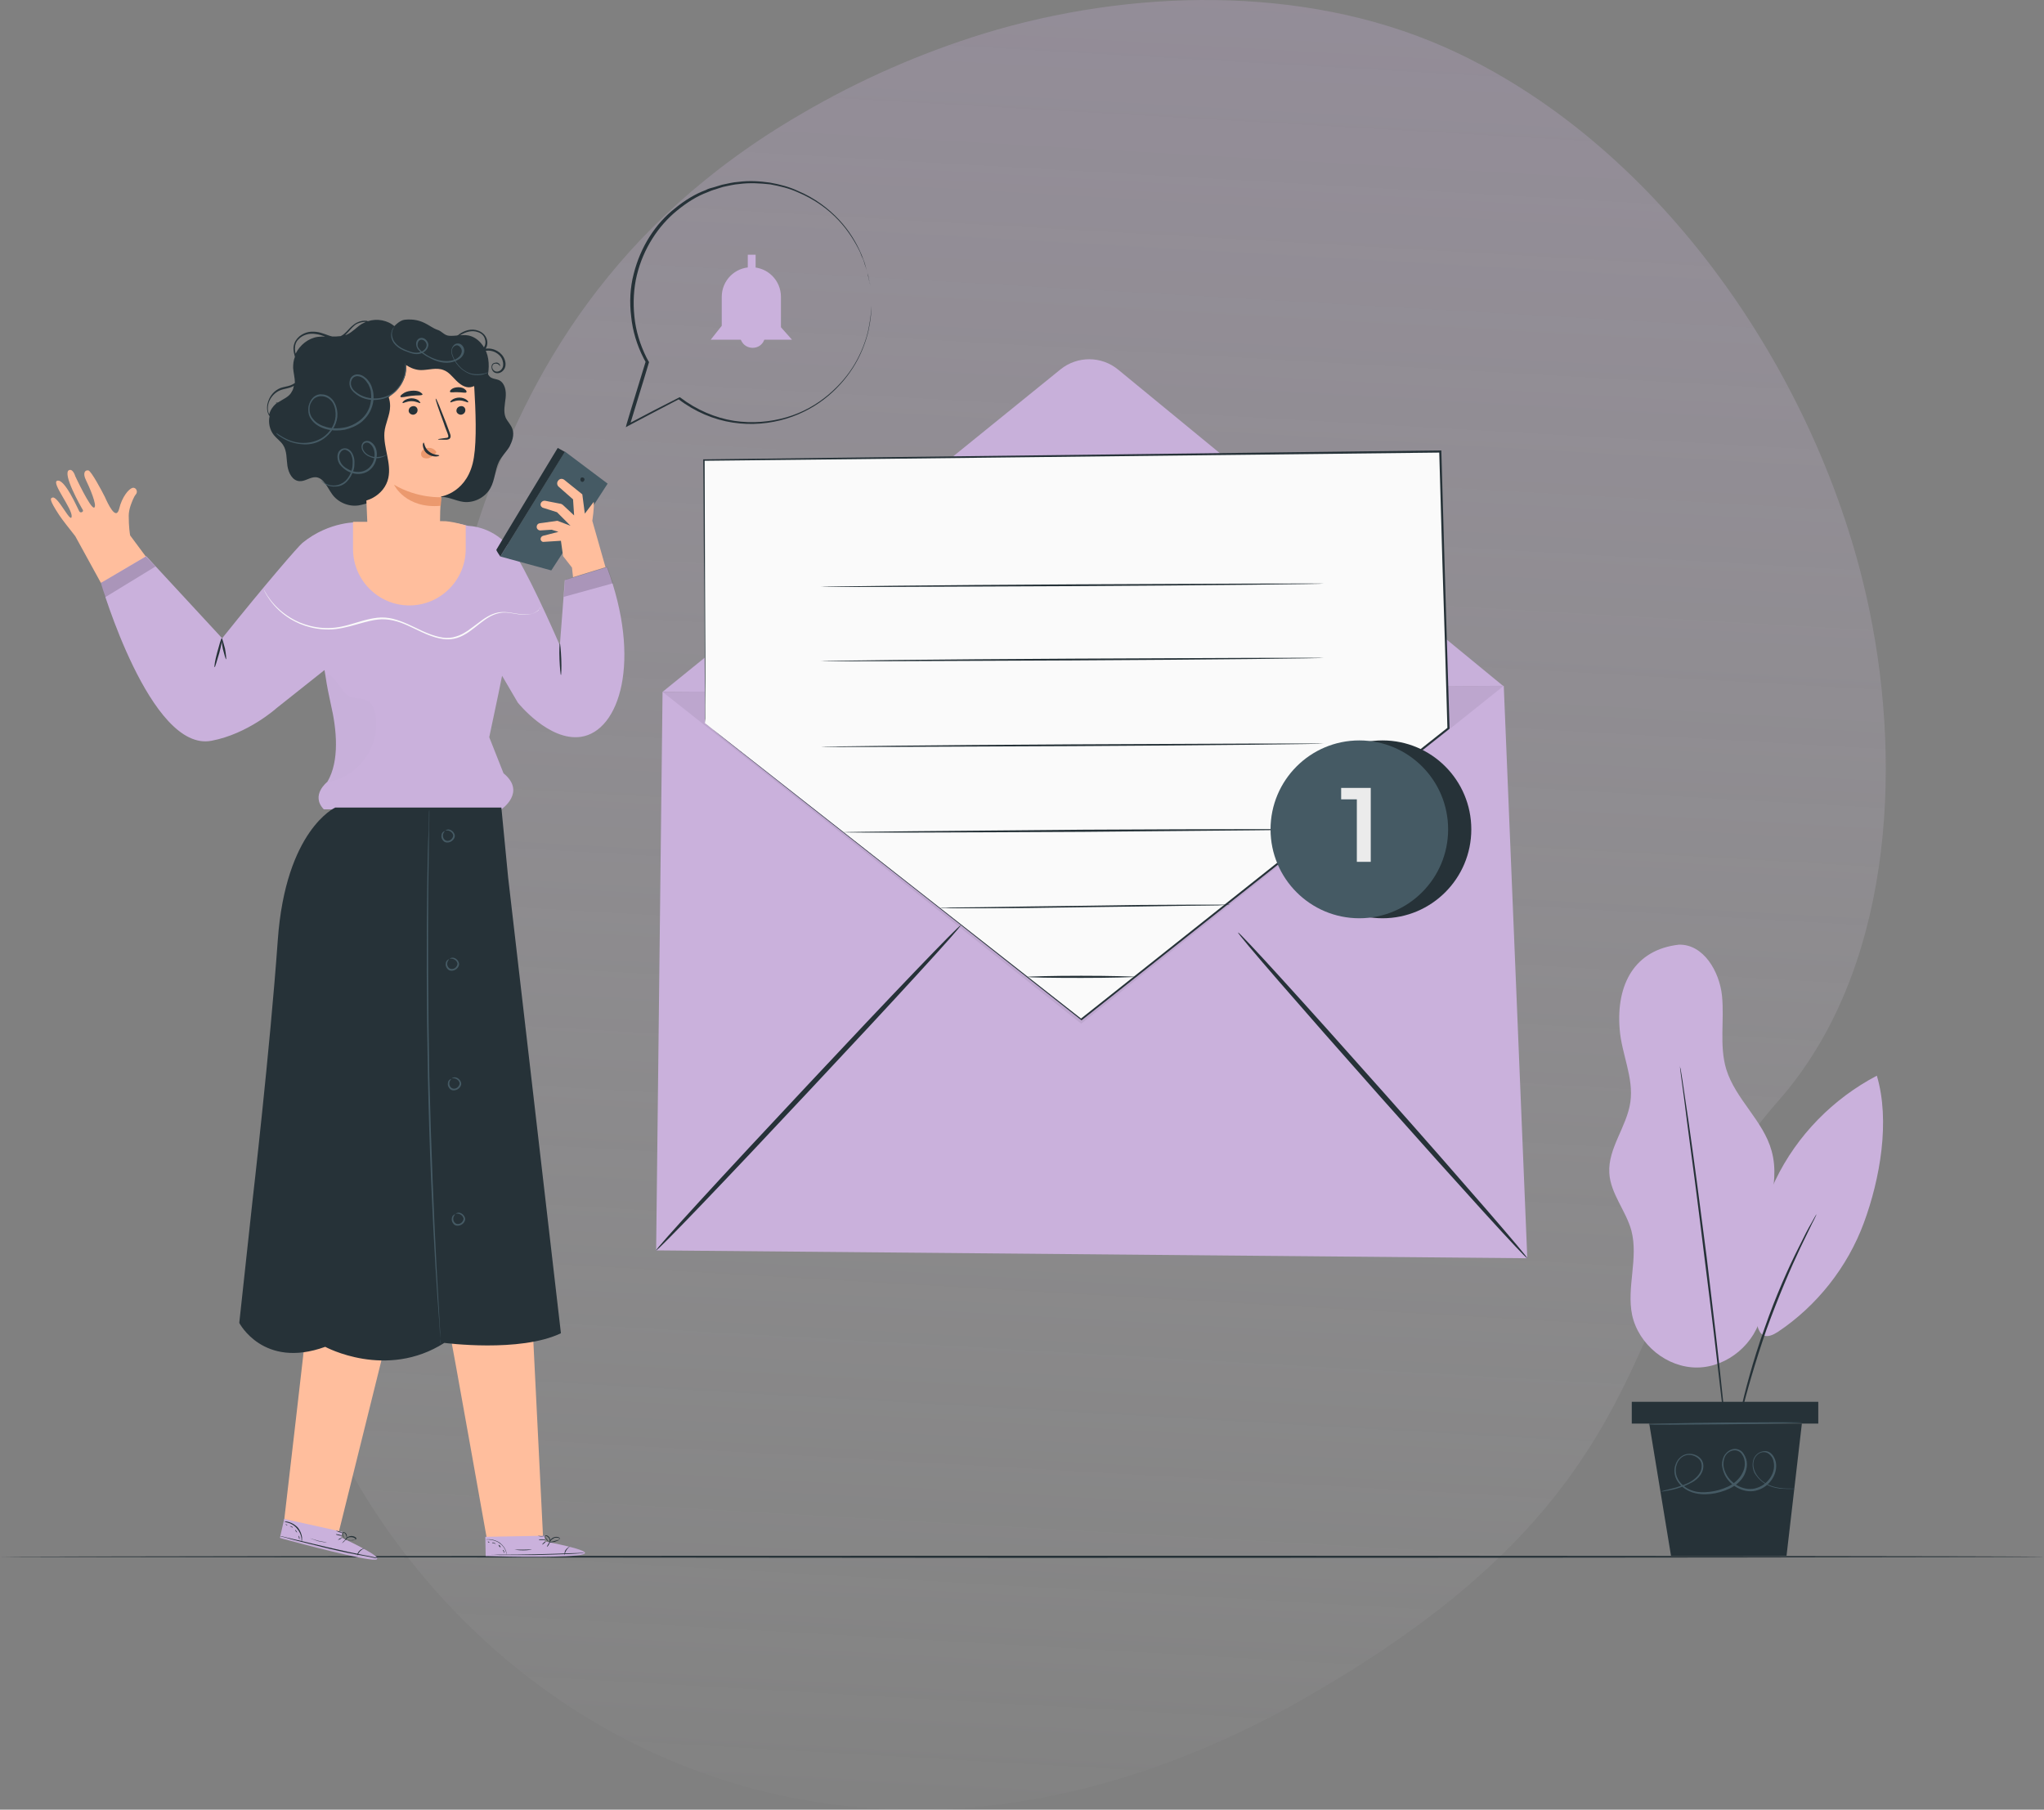 <svg width="323" height="286" viewBox="0 0 323 286" fill="none" xmlns="http://www.w3.org/2000/svg">
<rect x="0" y="0" width="323" height="286" fill="#808080" stroke="none"/>
<path d="M295.439 96.563C300.628 121.753 298.911 153.609 281.09 173.893C254.171 204.553 266.962 233.718 206.073 268.443C197.205 273.551 187.81 277.684 178.051 280.768C173.275 282.261 168.408 283.447 163.48 284.32C120.006 292.025 82.532 272.475 60.745 241.106C32.084 199.855 49.044 160.997 60.885 137.048C72.725 113.099 67.1 52.57 126.69 17.96C135.769 12.648 145.431 8.399 155.484 5.299C178.457 -1.722 205.787 -2.488 228.202 7.413C229.891 8.152 231.551 8.947 233.182 9.8C265.188 26.386 288.388 62.218 295.439 96.563Z" fill="url(#paint0_linear_24_9080)"/>
<path d="M296.586 170C298.711 177.157 297.101 186.313 294.526 193.276C291.951 200.24 287.123 206.365 280.943 210.491C280.235 210.943 279.334 211.394 278.626 211.007C278.046 210.685 277.789 209.911 277.66 209.266C276.179 201.658 277.209 193.534 280.557 186.506C283.969 179.414 289.698 173.611 296.586 170Z" fill="#CAB1DC"/>
<path d="M323 246.034C323 246.09 250.703 246.203 161.5 246.203C72.297 246.146 0 246.09 0 246.034C0 245.977 72.297 245.864 161.5 245.864C250.646 245.864 323 245.921 323 246.034Z" fill="#263238"/>
<path d="M15.947 92.125L24.005 89.246L20.568 84.618C20.512 84.336 20.342 83.264 20.342 81.514C20.342 81.006 20.455 80.442 20.624 79.934C20.85 79.313 21.131 78.523 21.47 78.128C21.864 77.676 21.47 76.942 20.906 77.112C20.342 77.281 19.272 78.523 18.821 80.442C18.314 82.361 17.018 79.539 16.567 78.523C16.06 77.507 14.426 74.459 13.975 74.346C13.355 74.233 13.073 74.854 13.58 75.87C14.088 76.886 15.44 79.99 14.877 80.216C14.313 80.442 11.89 75.249 11.89 75.249C11.89 75.249 11.552 74.064 10.932 74.29C9.749 74.741 12.791 80.103 13.073 80.555C13.299 80.893 12.679 81.175 12.51 80.78C12.284 80.385 10.199 75.531 9.016 75.983C8.114 76.322 11.439 80.385 11.326 81.627C11.214 82.869 9.129 78.297 8.283 78.636C7.945 78.749 7.72 78.918 9.354 81.401C9.918 82.248 10.876 83.433 11.89 84.731L15.947 92.125Z" fill="#FFBE9D"/>
<path d="M88.47 102.001C88.47 102.001 84.469 92.688 81.764 88.173C79.172 83.94 75.735 83.207 73.932 83.094C72.579 82.699 71.621 82.642 71.621 82.642L56.688 82.529C56.688 82.529 52.068 82.304 47.785 85.803C47.109 86.367 41.925 92.35 35.106 100.872L23.104 87.891L15.947 92.124C15.947 92.124 23.724 118.933 33.416 117.07C39.163 115.998 43.672 111.934 43.672 111.934L51.279 105.895L51.448 106.911C51.617 108.153 52.011 110.128 52.293 111.37C53.195 115.208 53.702 120.231 51.73 123.561C51.73 123.561 49.025 125.649 51.166 127.906H79.228C79.228 127.906 83.229 125.197 79.567 122.206L77.313 116.506L78.778 109.564L79.341 106.798L81.821 111.031C81.821 111.031 86.723 117.183 91.795 116.449C97.937 115.546 101.431 104.371 95.908 89.641L89.259 91.672L88.47 102.001Z" fill="#CAB1DC"/>
<g opacity="0.4">
<path opacity="0.4" d="M15.947 92.125L16.623 94.382L24.569 89.528L23.047 87.948L15.947 92.125Z" fill="black"/>
</g>
<g opacity="0.2">
<g opacity="0.2">
<path opacity="0.2" d="M51.73 123.561C54.153 123.222 56.181 121.868 57.646 119.892C59.111 117.917 59.731 115.377 59.337 113.007C59.224 112.16 58.886 111.257 58.154 110.806C57.252 110.241 56.069 110.523 55.111 110.016C54.378 109.62 53.984 108.774 53.42 108.097C52.913 107.419 52.18 106.347 51.392 106.686C51.392 106.686 52.349 111.652 52.744 113.853C53.138 116.054 53.307 119.215 52.519 121.586C52.349 122.319 52.068 122.997 51.73 123.561Z" fill="black"/>
</g>
</g>
<path d="M33.923 105.444C33.81 105.444 33.979 104.372 34.317 103.13C34.655 101.888 34.937 100.873 35.05 100.873C35.163 100.873 34.993 101.945 34.655 103.187C34.261 104.485 33.979 105.501 33.923 105.444Z" fill="#263238"/>
<path d="M35.726 104.202C35.67 104.202 35.444 103.469 35.219 102.566C35.05 101.663 34.937 100.873 35.05 100.873C35.106 100.873 35.332 101.606 35.557 102.509C35.726 103.469 35.782 104.202 35.726 104.202Z" fill="#263238"/>
<path d="M89.259 71.355L79.059 87.948L87.118 90.149L96.021 76.434L89.259 71.355Z" fill="#455A64"/>
<path d="M88.639 85.464L88.977 87.891L90.386 89.697L90.555 91.221L95.683 89.641L93.598 82.304C93.598 82.304 93.936 80.159 93.823 79.312L92.415 81.175L92.02 78.127L89.146 75.813C88.808 75.587 88.414 75.644 88.188 75.983C87.963 76.265 88.019 76.66 88.245 76.885L90.555 78.917L90.724 81.457L89.034 79.877C88.865 79.707 88.639 79.595 88.47 79.595L86.16 79.143C85.822 79.087 85.484 79.312 85.427 79.651C85.371 79.933 85.596 80.215 85.878 80.272L88.019 80.949L90.16 83.094L88.076 82.304L85.258 82.699C84.976 82.755 84.807 82.981 84.807 83.263C84.807 83.602 85.089 83.828 85.371 83.828L87.174 83.715L88.245 84.053L85.822 84.674C85.596 84.731 85.427 84.956 85.427 85.182C85.427 85.464 85.709 85.69 85.934 85.634L88.639 85.464Z" fill="#FFBE9D"/>
<g opacity="0.4">
<path opacity="0.4" d="M89.315 91.616L89.09 94.325L96.866 92.181L95.965 89.585L89.315 91.616Z" fill="black"/>
</g>
<path d="M79.059 87.948C79.059 87.948 78.383 86.988 78.44 86.875C78.496 86.706 88.132 70.79 88.132 70.79L89.259 71.411L79.059 87.948Z" fill="#263238"/>
<path d="M91.795 75.531C91.964 75.362 92.302 75.475 92.358 75.701C92.415 75.926 92.189 76.209 91.964 76.152C91.738 76.096 91.626 75.757 91.795 75.531Z" fill="#263238"/>
<path d="M85.427 95.962C85.427 95.962 85.371 96.131 85.145 96.357C84.92 96.583 84.525 96.865 83.906 97.034C83.286 97.204 82.497 97.204 81.652 97.034C80.806 96.921 79.792 96.639 78.778 96.921C77.707 97.147 76.749 97.824 75.735 98.614C74.721 99.405 73.65 100.364 72.241 100.816C71.508 101.041 70.776 101.098 69.987 100.985C69.198 100.872 68.466 100.646 67.733 100.364C66.268 99.8 64.859 98.953 63.281 98.389C62.492 98.106 61.704 97.937 60.915 97.881C60.126 97.824 59.337 97.937 58.548 98.106C57.026 98.445 55.618 98.953 54.153 99.235C51.279 99.856 48.574 99.235 46.602 98.219C44.629 97.204 43.39 95.849 42.657 94.833C41.925 93.817 41.699 93.196 41.699 93.196C41.756 93.196 41.981 93.817 42.714 94.777C43.446 95.736 44.686 97.034 46.658 98.05C48.574 99.01 51.222 99.63 54.04 99.01C55.449 98.727 56.858 98.163 58.435 97.824C59.224 97.655 60.013 97.542 60.858 97.599C61.704 97.655 62.492 97.881 63.281 98.163C64.859 98.727 66.268 99.574 67.733 100.138C68.466 100.42 69.198 100.646 69.931 100.759C70.663 100.872 71.396 100.816 72.072 100.59C73.424 100.195 74.495 99.235 75.509 98.502C76.524 97.711 77.538 97.034 78.665 96.808C79.792 96.583 80.806 96.865 81.652 96.978C82.497 97.147 83.229 97.147 83.849 97.034C84.469 96.921 84.864 96.639 85.089 96.47C85.314 96.075 85.427 95.962 85.427 95.962Z" fill="#FAFAFA"/>
<path d="M88.639 106.686C88.583 106.686 88.47 105.557 88.414 104.203C88.357 102.792 88.414 101.72 88.47 101.663C88.526 101.663 88.639 102.792 88.695 104.146C88.752 105.557 88.695 106.686 88.639 106.686Z" fill="#263238"/>
<path d="M71.058 210.478C71.283 211.437 77.031 243.72 77.031 243.72L85.822 243.043L84.187 210.083L71.058 210.478Z" fill="#FFBE9D"/>
<path d="M86.103 243.609V242.706L76.693 242.875L76.749 245.923H77.313C79.905 246.035 90.442 246.205 92.133 245.64C94.105 245.076 86.103 243.609 86.103 243.609Z" fill="#CAB1DC"/>
<g opacity="0.3">
<g opacity="0.3">
<g opacity="0.3">
<g opacity="0.3">
<path opacity="0.3" d="M80.13 245.808C79.961 245.075 79.51 244.397 78.891 244.002C78.271 243.551 77.482 243.325 76.693 243.438L76.749 245.865L80.13 245.808Z" fill="black"/>
</g>
</g>
</g>
</g>
<g opacity="0.3">
<g opacity="0.3">
<path opacity="0.3" d="M89.992 244.454C89.992 244.454 92.809 245.131 92.471 245.583C92.133 246.034 81.483 246.204 76.749 245.922V245.752L89.203 245.639C89.203 245.583 89.484 244.511 89.992 244.454Z" fill="black"/>
</g>
</g>
<path d="M76.636 245.696C76.636 245.696 76.693 245.696 76.805 245.696C76.918 245.696 77.087 245.696 77.256 245.696C77.707 245.696 78.271 245.696 78.947 245.753C80.356 245.753 82.384 245.753 84.582 245.753C86.779 245.696 88.752 245.64 90.161 245.583C90.837 245.527 91.4 245.527 91.851 245.471C92.02 245.471 92.189 245.471 92.302 245.414C92.415 245.414 92.471 245.414 92.471 245.414C92.471 245.414 92.415 245.414 92.302 245.414C92.189 245.414 92.02 245.414 91.851 245.414C91.4 245.414 90.837 245.471 90.161 245.471C88.752 245.527 86.723 245.583 84.582 245.64C82.384 245.696 80.412 245.696 79.003 245.696C78.327 245.696 77.763 245.696 77.313 245.696C77.144 245.696 76.975 245.696 76.862 245.696C76.693 245.696 76.636 245.696 76.636 245.696Z" fill="#263238"/>
<path d="M89.203 245.751C89.259 245.751 89.259 245.356 89.484 245.017C89.71 244.622 90.048 244.453 90.048 244.396C90.048 244.396 89.653 244.566 89.372 244.961C89.146 245.3 89.203 245.751 89.203 245.751Z" fill="#263238"/>
<path d="M86.441 244.454C86.441 244.454 86.61 244.341 86.723 244.115C86.836 243.89 86.948 243.72 86.892 243.72C86.892 243.72 86.723 243.833 86.61 244.059C86.498 244.285 86.385 244.454 86.441 244.454Z" fill="#263238"/>
<path d="M85.653 244.115C85.653 244.115 85.822 244.059 85.991 243.89C86.16 243.777 86.272 243.607 86.216 243.607C86.216 243.607 86.047 243.664 85.878 243.833C85.765 243.946 85.653 244.115 85.653 244.115Z" fill="#263238"/>
<path d="M85.145 243.325C85.145 243.381 85.371 243.381 85.653 243.381C85.934 243.381 86.16 243.381 86.16 243.325C86.16 243.269 85.934 243.269 85.653 243.269C85.371 243.269 85.145 243.269 85.145 243.325Z" fill="#263238"/>
<path d="M84.976 242.706C84.976 242.706 85.202 242.818 85.54 242.818C85.878 242.818 86.103 242.762 86.103 242.762C86.103 242.706 85.878 242.762 85.54 242.762C85.258 242.762 84.976 242.706 84.976 242.706Z" fill="#263238"/>
<path d="M86.723 243.72C86.723 243.72 86.948 243.777 87.343 243.72C87.512 243.72 87.737 243.664 87.963 243.551C88.076 243.494 88.188 243.494 88.301 243.382C88.357 243.325 88.414 243.269 88.47 243.212C88.47 243.156 88.47 243.043 88.357 242.987C87.794 242.704 87.23 243.043 87.005 243.325C86.892 243.494 86.836 243.607 86.836 243.72C86.836 243.833 86.836 243.89 86.836 243.89C86.836 243.89 86.892 243.664 87.118 243.382C87.23 243.269 87.399 243.156 87.625 243.043C87.85 242.987 88.132 242.987 88.357 243.099C88.47 243.156 88.414 243.269 88.301 243.325C88.188 243.382 88.076 243.438 87.963 243.438C87.737 243.494 87.512 243.551 87.343 243.607C86.948 243.664 86.723 243.72 86.723 243.72Z" fill="#263238"/>
<path d="M86.892 243.72C86.892 243.72 87.005 243.607 86.948 243.325C86.948 243.212 86.892 243.043 86.779 242.93C86.667 242.817 86.554 242.648 86.272 242.648C86.16 242.648 86.047 242.817 86.103 242.93C86.103 243.043 86.16 243.099 86.216 243.156C86.329 243.269 86.385 243.382 86.498 243.495C86.667 243.664 86.836 243.72 86.892 243.72C86.836 243.72 86.723 243.607 86.554 243.438C86.498 243.325 86.385 243.212 86.272 243.099C86.16 242.987 86.103 242.761 86.272 242.761C86.441 242.761 86.554 242.874 86.667 242.987C86.779 243.099 86.836 243.212 86.836 243.325C86.892 243.607 86.836 243.72 86.892 243.72Z" fill="#263238"/>
<path d="M76.749 243.325C76.749 243.325 77.031 243.269 77.425 243.325C77.82 243.381 78.44 243.494 78.947 243.889C79.454 244.228 79.792 244.736 79.905 245.131C80.074 245.526 80.074 245.752 80.074 245.752C80.074 245.752 80.074 245.695 80.074 245.583C80.074 245.47 80.017 245.3 79.961 245.131C79.848 244.736 79.51 244.228 79.003 243.833C78.44 243.438 77.876 243.325 77.425 243.269C77.2 243.269 77.031 243.269 76.918 243.269C76.805 243.325 76.749 243.325 76.749 243.325Z" fill="#263238"/>
<path d="M81.314 244.905C81.314 244.905 81.933 245.018 82.666 245.018C83.398 245.018 84.018 244.905 84.018 244.905C84.018 244.849 83.398 244.905 82.666 244.905C81.933 244.905 81.314 244.905 81.314 244.905Z" fill="#263238"/>
<path d="M79.454 244.963C79.454 244.963 79.51 245.076 79.567 245.189C79.623 245.301 79.679 245.414 79.679 245.414C79.736 245.414 79.736 245.301 79.623 245.132C79.623 245.019 79.51 244.906 79.454 244.963Z" fill="#263238"/>
<path d="M78.778 244.172C78.778 244.172 78.834 244.284 78.891 244.397C79.003 244.51 79.059 244.567 79.116 244.51C79.116 244.51 79.059 244.397 79.003 244.284C78.891 244.172 78.778 244.115 78.778 244.172Z" fill="#263238"/>
<path d="M77.763 243.834C77.763 243.89 77.876 243.834 78.045 243.89C78.158 243.947 78.271 244.003 78.327 244.003C78.327 244.003 78.271 243.89 78.102 243.834C77.876 243.721 77.763 243.777 77.763 243.834Z" fill="#263238"/>
<path d="M77.087 243.664C77.087 243.664 77.144 243.72 77.2 243.777C77.256 243.777 77.369 243.777 77.369 243.777C77.369 243.777 77.313 243.72 77.256 243.664C77.144 243.607 77.087 243.607 77.087 243.664Z" fill="#263238"/>
<path d="M48.63 207.769C48.574 208.784 44.911 240.221 44.911 240.221L53.533 242.14L61.478 210.139L48.63 207.769Z" fill="#FFBE9D"/>
<path d="M53.927 242.987L54.096 242.084L44.911 240.052L44.235 243.043L44.798 243.212C47.278 243.89 57.477 246.599 59.281 246.486C61.309 246.373 53.927 242.987 53.927 242.987Z" fill="#CAB1DC"/>
<g opacity="0.3">
<g opacity="0.3">
<g opacity="0.3">
<g opacity="0.3">
<path opacity="0.3" d="M47.616 243.665C47.616 242.931 47.391 242.197 46.827 241.576C46.32 241.012 45.587 240.617 44.855 240.504L44.348 242.874L47.616 243.665Z" fill="black"/>
</g>
</g>
</g>
</g>
<g opacity="0.3">
<g opacity="0.3">
<path opacity="0.3" d="M57.534 244.735C57.534 244.735 60.069 246.09 59.675 246.429C59.224 246.767 48.856 244.397 44.348 242.986L44.404 242.816L56.519 245.638C56.463 245.638 56.97 244.679 57.534 244.735Z" fill="black"/>
</g>
</g>
<path d="M44.235 242.761C44.235 242.761 44.291 242.761 44.404 242.817C44.517 242.874 44.686 242.874 44.855 242.93C45.306 243.043 45.869 243.212 46.489 243.382C47.898 243.72 49.814 244.228 51.955 244.736C54.096 245.244 56.012 245.639 57.421 245.865C58.097 245.978 58.661 246.091 59.111 246.204C59.281 246.26 59.45 246.26 59.562 246.26C59.675 246.26 59.731 246.26 59.731 246.26C59.731 246.26 59.675 246.26 59.562 246.204C59.45 246.147 59.281 246.147 59.111 246.091C58.661 245.978 58.097 245.865 57.421 245.752C56.012 245.47 54.096 245.075 51.955 244.567C49.814 244.059 47.898 243.607 46.489 243.269C45.813 243.099 45.306 242.987 44.855 242.874C44.686 242.817 44.517 242.817 44.404 242.761C44.291 242.817 44.235 242.761 44.235 242.761Z" fill="#263238"/>
<path d="M56.463 245.809C56.519 245.809 56.576 245.471 56.914 245.132C57.252 244.794 57.646 244.681 57.59 244.681C57.59 244.681 57.139 244.737 56.801 245.076C56.463 245.414 56.407 245.809 56.463 245.809Z" fill="#263238"/>
<path d="M54.04 243.89C54.04 243.89 54.209 243.777 54.378 243.608C54.547 243.438 54.66 243.269 54.66 243.269C54.66 243.269 54.491 243.382 54.322 243.551C54.153 243.721 54.04 243.89 54.04 243.89Z" fill="#263238"/>
<path d="M53.364 243.381C53.364 243.381 53.533 243.325 53.702 243.268C53.871 243.155 54.04 243.099 53.984 243.042C53.984 243.042 53.815 243.099 53.645 243.155C53.533 243.268 53.364 243.381 53.364 243.381Z" fill="#263238"/>
<path d="M53.082 242.478C53.082 242.535 53.307 242.591 53.533 242.648C53.815 242.704 54.04 242.761 54.04 242.704C54.04 242.648 53.815 242.591 53.589 242.535C53.307 242.478 53.082 242.422 53.082 242.478Z" fill="#263238"/>
<path d="M53.082 241.859C53.082 241.859 53.251 242.028 53.589 242.141C53.871 242.254 54.153 242.198 54.153 242.198C54.153 242.141 53.927 242.141 53.645 242.028C53.307 241.972 53.082 241.859 53.082 241.859Z" fill="#263238"/>
<path d="M54.491 243.269C54.491 243.269 54.716 243.382 55.054 243.382C55.223 243.382 55.449 243.439 55.73 243.382C55.843 243.382 55.956 243.382 56.125 243.326C56.181 243.326 56.294 243.269 56.294 243.213C56.35 243.156 56.294 243.043 56.238 242.987C55.73 242.592 55.111 242.761 54.829 242.987C54.66 243.1 54.603 243.213 54.547 243.326C54.491 243.439 54.491 243.495 54.491 243.495C54.491 243.495 54.603 243.269 54.885 243.1C54.998 242.987 55.223 242.931 55.449 242.931C55.674 242.931 55.956 242.987 56.125 243.156C56.181 243.269 56.125 243.326 56.012 243.382C55.9 243.439 55.787 243.439 55.674 243.439C55.449 243.439 55.223 243.439 55.054 243.439C54.773 243.269 54.547 243.213 54.491 243.269Z" fill="#263238"/>
<path d="M54.66 243.325C54.66 243.325 54.773 243.212 54.829 242.987C54.829 242.874 54.829 242.705 54.773 242.535C54.716 242.366 54.603 242.197 54.322 242.14C54.209 242.14 54.096 242.253 54.096 242.366C54.096 242.479 54.096 242.535 54.153 242.648C54.209 242.817 54.265 242.93 54.378 243.043C54.491 243.212 54.603 243.269 54.66 243.325C54.603 243.269 54.491 243.156 54.378 242.987C54.322 242.874 54.265 242.761 54.209 242.592C54.153 242.479 54.153 242.253 54.322 242.253C54.491 242.253 54.603 242.422 54.66 242.592C54.716 242.705 54.773 242.874 54.773 242.987C54.716 243.156 54.66 243.269 54.66 243.325Z" fill="#263238"/>
<path d="M44.911 240.503C44.911 240.503 45.193 240.56 45.587 240.673C45.982 240.785 46.545 241.068 46.94 241.576C47.334 242.027 47.56 242.591 47.616 242.987C47.672 243.382 47.616 243.607 47.672 243.607C47.672 243.607 47.672 243.551 47.729 243.438C47.729 243.325 47.729 243.156 47.729 242.93C47.672 242.535 47.503 241.971 47.109 241.463C46.658 240.955 46.095 240.673 45.7 240.56C45.475 240.503 45.306 240.447 45.193 240.447C44.968 240.503 44.911 240.503 44.911 240.503Z" fill="#263238"/>
<path d="M48.968 243.1C48.968 243.1 49.532 243.325 50.264 243.551C50.997 243.72 51.617 243.777 51.617 243.777C51.617 243.72 50.997 243.664 50.264 243.495C49.532 243.269 48.968 243.1 48.968 243.1Z" fill="#263238"/>
<path d="M47.165 242.706C47.165 242.706 47.165 242.818 47.222 242.988C47.278 243.101 47.278 243.27 47.278 243.27C47.334 243.27 47.334 243.157 47.334 242.988C47.278 242.818 47.222 242.706 47.165 242.706Z" fill="#263238"/>
<path d="M46.658 241.802C46.658 241.802 46.658 241.915 46.771 242.027C46.827 242.14 46.94 242.197 46.94 242.197C46.94 242.197 46.94 242.084 46.827 241.971C46.771 241.858 46.714 241.745 46.658 241.802Z" fill="#263238"/>
<path d="M45.813 241.181C45.813 241.237 45.925 241.237 46.038 241.294C46.151 241.35 46.264 241.463 46.264 241.463C46.264 241.463 46.264 241.294 46.095 241.237C45.925 241.181 45.813 241.181 45.813 241.181Z" fill="#263238"/>
<path d="M45.137 240.898C45.137 240.898 45.137 240.955 45.249 241.011C45.306 241.068 45.362 241.068 45.418 241.068C45.418 241.068 45.418 241.011 45.306 240.955C45.249 240.898 45.137 240.842 45.137 240.898Z" fill="#263238"/>
<path d="M80.975 67.799C80.75 67.122 80.186 66.614 79.905 65.993C79.51 65.034 79.792 63.905 79.905 62.833C80.017 61.76 79.792 60.519 78.834 60.067C78.44 59.898 77.989 59.898 77.594 59.672C76.862 59.221 76.862 58.148 76.805 57.245C76.749 56.681 76.636 56.06 76.355 55.552C76.411 55.552 76.467 55.496 76.524 55.496C77.763 55.157 79.059 55.891 79.398 56.907C79.567 57.415 79.567 57.979 79.285 58.318C79.003 58.713 78.496 58.826 78.214 58.656C77.876 58.487 77.707 58.092 77.82 57.81C77.876 57.528 78.214 57.415 78.44 57.471C78.665 57.471 78.834 57.64 78.891 57.697C78.947 57.81 78.947 57.866 79.003 57.866C79.003 57.866 79.003 57.81 79.003 57.64C78.947 57.528 78.778 57.358 78.552 57.302C78.44 57.302 78.271 57.302 78.102 57.358C77.933 57.415 77.763 57.528 77.707 57.753C77.594 58.148 77.763 58.656 78.158 58.882C78.609 59.108 79.229 58.938 79.567 58.487C79.961 58.035 79.961 57.358 79.736 56.794C79.341 55.721 78.102 54.931 76.749 55.101C77.031 54.649 77.087 54.085 76.918 53.577C76.693 52.9 76.186 52.504 75.622 52.279C75.059 52.053 74.495 52.053 73.988 52.166C73.481 52.279 73.03 52.504 72.692 52.73C72.354 52.956 72.072 53.238 71.79 53.407C71.509 53.577 71.283 53.69 71.058 53.69C70.607 53.746 70.382 53.52 70.382 53.52C70.382 53.52 70.551 53.803 71.058 53.803C71.283 53.803 71.621 53.69 71.903 53.52C72.185 53.351 72.523 53.069 72.861 52.9C73.537 52.504 74.552 52.109 75.566 52.504C76.073 52.674 76.524 53.069 76.636 53.633C76.805 54.141 76.693 54.762 76.242 55.157C75.96 54.649 75.566 54.198 75.002 53.915C73.875 53.294 72.185 53.577 71.621 54.762L62.38 51.601C61.253 50.586 59.562 50.303 58.154 50.755C58.097 50.755 58.041 50.755 57.984 50.698C57.534 50.642 56.97 50.698 56.407 50.98C55.843 51.263 55.336 51.771 54.829 52.335C54.547 52.617 54.265 52.9 53.927 53.069C53.871 53.125 53.815 53.125 53.758 53.125C53.364 53.182 52.913 53.182 52.519 53.182C51.73 53.012 50.941 52.561 49.983 52.448C49.476 52.392 48.912 52.392 48.405 52.561C47.898 52.73 47.391 53.012 46.996 53.464C46.602 53.915 46.376 54.48 46.376 55.101C46.376 55.552 46.489 55.947 46.602 56.399C46.376 56.963 46.32 57.528 46.32 58.148C46.376 58.938 46.602 59.729 46.602 60.519C46.376 60.688 46.151 60.801 45.869 60.914C45.362 61.083 44.855 61.14 44.348 61.309C43.333 61.704 42.657 62.551 42.376 63.454C42.094 64.244 42.15 65.203 42.601 65.768C42.376 66.784 42.601 67.912 43.277 68.759C43.728 69.323 44.348 69.718 44.742 70.339C45.362 71.299 45.249 72.484 45.418 73.613C45.587 74.741 46.207 75.983 47.334 76.04C48.236 76.096 49.025 75.362 49.926 75.419C51.166 75.532 51.73 77.055 52.462 78.071C53.364 79.369 55.054 80.103 56.632 79.877C57.759 79.708 58.943 79.087 60.069 79.426C61.478 79.764 62.324 81.458 63.789 81.627C64.859 81.796 65.874 81.063 66.662 80.329C67.451 79.595 68.297 78.749 69.367 78.579C70.663 78.353 71.903 79.144 73.199 79.313C74.89 79.539 76.636 78.636 77.482 77.168C78.214 75.87 78.214 74.29 78.834 72.992C79.285 72.089 80.017 71.412 80.525 70.565C80.919 69.775 81.314 68.759 80.975 67.799ZM43.897 63.623C43.672 63.566 43.559 63.623 43.559 63.623C43.559 63.623 43.672 63.623 43.784 63.679C43.728 63.736 43.672 63.736 43.615 63.792C43.108 64.244 42.714 64.808 42.544 65.485C42.263 64.977 42.263 64.244 42.488 63.566C42.77 62.776 43.446 61.986 44.348 61.648C44.798 61.478 45.306 61.422 45.813 61.252C46.038 61.196 46.264 61.083 46.433 60.97C46.376 61.252 46.32 61.591 46.151 61.817C45.757 62.72 44.742 63.059 43.897 63.623ZM50.208 53.238C48.687 53.464 47.391 54.536 46.714 55.891C46.658 55.608 46.602 55.383 46.602 55.101C46.602 54.536 46.771 54.028 47.109 53.69C47.785 52.9 48.912 52.617 49.87 52.787C50.377 52.843 50.884 53.012 51.392 53.182C51.053 53.182 50.603 53.182 50.208 53.238ZM54.885 52.843C54.773 52.9 54.66 52.956 54.547 52.956C54.716 52.787 54.885 52.617 54.998 52.504C55.505 51.94 55.956 51.376 56.463 51.15C56.97 50.924 57.421 50.868 57.816 50.868C57.59 50.98 57.365 51.093 57.139 51.206C56.35 51.714 55.73 52.448 54.885 52.843Z" fill="#263238"/>
<path d="M74.89 72.259C75.34 69.494 75.171 64.922 74.946 61.197C74.721 57.867 71.79 55.327 68.466 55.666L58.773 56.682C57.759 56.795 56.97 57.641 57.026 58.657L58.041 82.475C56.688 82.475 55.787 82.475 55.787 82.475V86.764C55.787 91.674 59.788 95.681 64.69 95.681C69.593 95.681 73.594 91.674 73.594 86.764V83.039C73.594 83.039 71.283 82.305 69.874 82.362C69.818 82.362 69.649 82.362 69.536 82.362C69.536 80.161 69.705 78.468 69.705 78.468C69.705 78.468 74.044 77.847 74.89 72.259Z" fill="#FFBE9D"/>
<path d="M73.537 64.809C73.537 65.204 73.255 65.486 72.861 65.542C72.466 65.542 72.128 65.26 72.128 64.922C72.128 64.526 72.41 64.244 72.805 64.188C73.199 64.131 73.537 64.414 73.537 64.809Z" fill="#263238"/>
<path d="M73.988 63.567C73.875 63.68 73.368 63.285 72.579 63.285C71.79 63.285 71.227 63.68 71.17 63.567C71.114 63.511 71.227 63.342 71.452 63.172C71.678 63.003 72.128 62.834 72.579 62.834C73.086 62.834 73.481 63.003 73.706 63.172C73.932 63.342 74.044 63.511 73.988 63.567Z" fill="#263238"/>
<path d="M65.986 64.809C65.986 65.204 65.704 65.486 65.31 65.542C64.916 65.542 64.578 65.26 64.578 64.922C64.578 64.526 64.859 64.244 65.254 64.188C65.648 64.131 65.986 64.414 65.986 64.809Z" fill="#263238"/>
<path d="M66.437 63.68C66.324 63.793 65.817 63.398 65.028 63.398C64.239 63.398 63.676 63.793 63.62 63.68C63.563 63.624 63.676 63.454 63.901 63.285C64.127 63.116 64.577 62.946 65.028 62.946C65.535 62.946 65.93 63.116 66.155 63.285C66.381 63.511 66.437 63.68 66.437 63.68Z" fill="#263238"/>
<path d="M69.198 69.437C69.198 69.38 69.649 69.324 70.438 69.211C70.607 69.211 70.832 69.155 70.832 69.042C70.889 68.873 70.776 68.703 70.72 68.477C70.551 68.026 70.325 67.518 70.156 66.954C69.367 64.809 68.747 63.059 68.86 63.003C68.973 62.946 69.649 64.696 70.494 66.841C70.663 67.349 70.889 67.857 71.058 68.365C71.114 68.59 71.283 68.816 71.17 69.155C71.114 69.324 70.945 69.437 70.832 69.437C70.72 69.493 70.607 69.493 70.494 69.493C69.705 69.493 69.198 69.493 69.198 69.437Z" fill="#263238"/>
<path d="M69.762 78.58C69.762 78.58 65.986 78.806 62.267 76.605C62.267 76.605 64.07 80.443 69.649 79.935L69.762 78.58Z" fill="#EB996E"/>
<path d="M68.86 71.299C68.578 70.904 68.071 70.735 67.62 70.791C67.282 70.848 66.944 70.961 66.719 71.243C66.493 71.525 66.493 71.92 66.662 72.146C66.888 72.428 67.282 72.484 67.677 72.428C68.071 72.315 68.353 72.089 68.635 71.864C68.691 71.807 68.804 71.751 68.86 71.638C68.973 71.525 68.973 71.412 68.86 71.299Z" fill="#EB996E"/>
<path d="M66.944 69.944C67.057 69.944 67.057 70.79 67.79 71.355C68.522 71.976 69.424 71.863 69.424 71.976C69.424 72.032 69.198 72.145 68.86 72.145C68.466 72.145 67.959 72.032 67.508 71.694C67.057 71.355 66.888 70.847 66.832 70.508C66.775 70.17 66.888 69.944 66.944 69.944Z" fill="#263238"/>
<path d="M66.775 62.325C66.719 62.551 65.93 62.438 65.028 62.551C64.127 62.663 63.394 62.889 63.281 62.72C63.225 62.607 63.338 62.438 63.676 62.212C63.958 61.986 64.408 61.817 64.972 61.76C65.535 61.704 65.986 61.76 66.324 61.93C66.606 62.099 66.775 62.268 66.775 62.325Z" fill="#263238"/>
<path d="M73.706 61.987C73.594 62.156 73.03 61.987 72.41 61.987C71.79 61.931 71.227 62.1 71.114 61.931C71.058 61.818 71.17 61.648 71.396 61.479C71.621 61.31 72.016 61.197 72.466 61.197C72.917 61.197 73.312 61.366 73.481 61.535C73.706 61.705 73.763 61.874 73.706 61.987Z" fill="#263238"/>
<path d="M77.031 56.173C76.636 54.706 75.509 53.295 73.988 53.013C73.03 52.843 72.016 53.125 71.001 53.069C70.156 53.013 69.874 52.335 69.085 52.109C67.789 51.658 66.775 50.247 63.958 50.529C63.225 50.586 62.211 51.489 61.535 52.505C60.464 52.053 59.055 52.561 58.266 52.9C56.632 53.633 55.618 55.439 55.336 57.302C54.998 59.164 55.28 61.083 55.561 62.889C55.674 63.736 55.787 64.582 55.9 65.429C55.956 65.993 56.069 66.558 56.35 67.066L55.054 79.031C57.59 79.99 60.802 78.241 61.365 75.532C61.873 73.161 60.577 70.791 60.746 68.364C60.858 66.953 61.647 65.598 61.647 64.187C61.647 63.736 61.591 63.284 61.422 62.776C63.676 60.914 64.296 59.447 64.183 57.697C64.859 58.148 65.704 58.487 66.55 58.487C67.733 58.487 68.973 58.036 70.1 58.487C70.889 58.769 71.452 59.503 72.072 60.124C72.692 60.745 73.481 61.309 74.326 61.196C74.721 61.14 75.115 60.914 75.509 60.801C75.904 60.632 76.355 60.575 76.693 60.801C77.2 59.277 77.425 57.697 77.031 56.173Z" fill="#263238"/>
<path d="M43.672 68.421C43.672 68.364 44.235 68.929 45.531 69.493C46.151 69.775 46.996 70.001 47.954 70.001C48.912 70.001 50.039 69.775 51.053 69.098C52.011 68.421 52.913 67.236 53.026 65.825C53.082 65.147 52.969 64.357 52.631 63.736C52.293 63.116 51.561 62.608 50.772 62.608C50.377 62.608 50.039 62.721 49.701 62.946C49.419 63.172 49.194 63.511 49.025 63.906C48.799 64.696 48.912 65.599 49.476 66.22C49.983 66.897 50.828 67.292 51.673 67.518C52.519 67.744 53.477 67.744 54.378 67.574C55.28 67.405 56.125 67.01 56.858 66.445C57.59 65.881 58.097 65.147 58.379 64.357C58.661 63.567 58.717 62.664 58.604 61.874C58.548 61.479 58.379 61.084 58.21 60.745C57.984 60.407 57.759 60.068 57.477 59.842C57.196 59.616 56.801 59.447 56.463 59.447C56.125 59.447 55.787 59.616 55.618 59.955C55.449 60.237 55.392 60.632 55.505 60.971C55.618 61.309 55.787 61.592 56.069 61.818C57.139 62.777 58.548 63.059 59.731 62.946C60.971 62.833 61.985 62.269 62.605 61.592C63.281 60.914 63.62 60.124 63.845 59.447C64.183 58.093 63.958 57.302 64.014 57.359C64.014 57.359 64.07 57.528 64.127 57.923C64.183 58.262 64.127 58.826 63.958 59.504C63.789 60.181 63.394 60.971 62.718 61.705C62.042 62.438 60.971 63.059 59.731 63.172C58.492 63.341 57.026 63.059 55.9 61.987C55.618 61.705 55.392 61.422 55.28 61.027C55.167 60.632 55.223 60.181 55.392 59.786C55.618 59.391 56.069 59.165 56.463 59.165C56.914 59.165 57.308 59.334 57.646 59.616C57.984 59.842 58.266 60.237 58.492 60.576C58.717 60.971 58.83 61.366 58.942 61.818C59.111 62.664 59.055 63.623 58.717 64.47C58.435 65.317 57.815 66.107 57.083 66.728C56.35 67.292 55.449 67.687 54.491 67.913C53.533 68.082 52.575 68.082 51.673 67.856C50.772 67.631 49.87 67.179 49.306 66.445C49.025 66.107 48.799 65.655 48.743 65.204C48.687 64.752 48.687 64.301 48.856 63.849C49.025 63.398 49.25 63.003 49.588 62.721C49.926 62.438 50.377 62.269 50.828 62.325C51.73 62.325 52.462 62.89 52.857 63.623C53.251 64.357 53.364 65.147 53.307 65.881C53.138 67.405 52.18 68.59 51.166 69.324C50.152 70.058 48.968 70.283 47.954 70.227C46.94 70.171 46.095 69.945 45.475 69.662C44.855 69.38 44.404 69.098 44.066 68.872C43.897 68.76 43.841 68.647 43.728 68.59C43.728 68.477 43.672 68.477 43.672 68.421Z" fill="#455A64"/>
<path d="M77.369 58.712C77.369 58.712 77.313 58.769 77.087 58.882C76.918 58.995 76.58 59.108 76.186 59.22C75.791 59.277 75.284 59.333 74.664 59.22C74.101 59.108 73.481 58.769 72.917 58.317C72.354 57.809 71.847 57.188 71.509 56.342C71.34 55.947 71.227 55.439 71.452 54.931C71.565 54.705 71.734 54.48 71.959 54.367C72.185 54.254 72.523 54.254 72.748 54.367C73.255 54.649 73.481 55.27 73.312 55.778C73.143 56.342 72.692 56.737 72.185 56.963C71.171 57.471 69.987 57.414 68.916 57.019C68.409 56.85 67.902 56.568 67.395 56.285C66.944 56.003 66.493 55.721 66.099 55.27C65.761 54.874 65.592 54.141 65.986 53.689C66.155 53.464 66.493 53.351 66.775 53.407C67.057 53.464 67.282 53.633 67.451 53.859C67.62 54.084 67.733 54.367 67.677 54.649C67.62 54.931 67.508 55.157 67.339 55.326C67.001 55.721 66.55 55.891 66.099 55.947C65.648 56.003 65.197 55.89 64.859 55.778C64.465 55.665 64.127 55.495 63.789 55.383C63.112 55.1 62.549 54.649 62.211 54.197C61.873 53.689 61.76 53.181 61.816 52.73C61.873 52.335 61.985 51.996 62.154 51.827C62.324 51.657 62.38 51.601 62.38 51.601C62.436 51.601 61.985 51.883 61.929 52.73C61.929 53.125 62.042 53.633 62.38 54.084C62.718 54.536 63.225 54.931 63.901 55.213C64.578 55.495 65.31 55.834 66.099 55.721C66.493 55.665 66.888 55.495 67.17 55.157C67.451 54.818 67.508 54.367 67.226 54.028C67.001 53.689 66.437 53.52 66.155 53.915C66.043 54.084 65.986 54.31 65.986 54.536C65.986 54.762 66.099 54.987 66.268 55.157C66.55 55.552 67.057 55.834 67.451 56.116C67.902 56.398 68.409 56.624 68.916 56.794C69.931 57.132 71.058 57.188 71.959 56.794C72.41 56.568 72.805 56.229 72.917 55.778C73.086 55.383 72.861 54.874 72.466 54.649C72.128 54.423 71.678 54.705 71.509 55.044C71.34 55.383 71.396 55.834 71.565 56.229C71.847 57.019 72.354 57.64 72.861 58.148C73.368 58.599 73.988 58.938 74.495 59.051C75.059 59.164 75.566 59.164 75.96 59.108C76.975 58.995 77.369 58.712 77.369 58.712Z" fill="#455A64"/>
<path d="M61.084 71.863C61.084 71.863 61.027 71.92 60.858 72.033C60.689 72.145 60.407 72.258 60.013 72.371C59.619 72.428 59.168 72.484 58.604 72.258C58.097 72.089 57.477 71.75 57.196 71.017C57.083 70.678 57.083 70.227 57.421 69.888C57.759 69.606 58.266 69.606 58.661 69.888C59.393 70.396 59.675 71.355 59.506 72.315C59.393 73.218 58.83 74.177 57.872 74.629C56.914 75.08 55.787 74.967 54.829 74.403C54.378 74.121 53.984 73.782 53.645 73.331C53.364 72.879 53.251 72.315 53.364 71.807C53.42 71.525 53.533 71.299 53.758 71.13C53.927 70.96 54.209 70.847 54.491 70.847C55.054 70.847 55.449 71.243 55.674 71.638C55.9 72.089 56.012 72.541 56.012 72.936C56.012 73.387 56.012 73.782 55.9 74.177C55.674 74.967 55.28 75.645 54.773 76.153C54.265 76.661 53.645 76.886 53.082 76.886C52.519 76.943 52.068 76.83 51.673 76.661C51.335 76.491 51.11 76.322 50.941 76.153C50.828 75.983 50.715 75.927 50.772 75.927C50.772 75.871 51.053 76.266 51.73 76.548C52.068 76.661 52.519 76.773 53.026 76.717C53.533 76.661 54.096 76.435 54.603 75.983C55.054 75.532 55.449 74.855 55.618 74.121C55.73 73.726 55.73 73.331 55.73 72.936C55.73 72.541 55.618 72.089 55.449 71.75C55.28 71.412 54.885 71.13 54.491 71.073C54.096 71.073 53.758 71.412 53.645 71.863C53.533 72.315 53.645 72.766 53.871 73.161C54.096 73.556 54.491 73.895 54.942 74.121C55.787 74.629 56.858 74.742 57.703 74.347C58.548 73.951 59.055 73.105 59.168 72.258C59.281 71.412 59.055 70.565 58.435 70.114C58.154 69.888 57.759 69.888 57.534 70.114C57.308 70.283 57.252 70.678 57.365 70.96C57.59 71.581 58.154 71.92 58.604 72.089C59.111 72.258 59.562 72.258 59.9 72.202C60.746 72.145 61.084 71.807 61.084 71.863Z" fill="#455A64"/>
<path d="M37.811 209.067C37.811 209.067 41.587 216.404 51.392 212.848C51.392 212.848 61.027 218.097 70.213 212.227C70.213 212.227 82.159 213.808 88.639 210.703L80.299 138.687L79.228 127.625H52.969C52.969 127.625 45.137 131.181 43.897 148.564C42.657 165.947 39.896 189.821 39.896 189.821L37.811 209.067Z" fill="#263238"/>
<path d="M69.705 212.396C69.705 212.396 69.705 212.34 69.649 212.17C69.649 212.001 69.593 211.775 69.593 211.55C69.536 210.985 69.48 210.139 69.424 209.066C69.254 206.922 69.029 203.817 68.804 200.036C68.353 192.417 67.846 181.806 67.62 170.123C67.395 158.44 67.395 147.83 67.508 140.211C67.564 136.373 67.62 133.269 67.733 131.124C67.789 130.052 67.789 129.261 67.789 128.641C67.789 128.358 67.789 128.133 67.846 128.02C67.846 127.85 67.846 127.794 67.846 127.794C67.846 127.794 67.846 127.85 67.846 128.02C67.846 128.189 67.846 128.415 67.846 128.641C67.846 129.205 67.846 130.052 67.789 131.124C67.789 133.269 67.733 136.373 67.677 140.211C67.62 147.886 67.62 158.44 67.846 170.123C68.127 181.806 68.578 192.36 68.973 200.036C69.198 203.874 69.367 206.922 69.48 209.066C69.536 210.139 69.593 210.929 69.593 211.55C69.593 211.832 69.593 212.058 69.593 212.17C69.705 212.34 69.705 212.396 69.705 212.396Z" fill="#455A64"/>
<path d="M72.016 191.796C72.016 191.796 72.072 191.74 72.241 191.684C72.41 191.627 72.635 191.627 72.861 191.74C73.086 191.853 73.368 192.079 73.481 192.474C73.594 192.869 73.312 193.32 72.917 193.546C72.523 193.772 72.016 193.772 71.734 193.49C71.452 193.207 71.34 192.869 71.396 192.587C71.396 192.304 71.565 192.079 71.678 192.022C71.79 191.909 71.847 191.909 71.903 191.909C71.959 191.966 71.621 192.135 71.621 192.643C71.621 192.869 71.734 193.151 71.959 193.32C72.185 193.49 72.523 193.49 72.805 193.32C73.086 193.151 73.255 192.812 73.255 192.587C73.199 192.304 73.03 192.079 72.805 191.966C72.354 191.684 72.016 191.853 72.016 191.796Z" fill="#455A64"/>
<path d="M71.396 170.406C71.396 170.406 71.452 170.349 71.621 170.293C71.79 170.236 72.016 170.236 72.241 170.349C72.466 170.462 72.748 170.688 72.861 171.083C72.974 171.478 72.692 171.93 72.297 172.155C71.903 172.381 71.396 172.381 71.114 172.099C70.832 171.817 70.72 171.478 70.776 171.196C70.776 170.914 70.945 170.688 71.058 170.632C71.17 170.519 71.227 170.519 71.283 170.519C71.34 170.575 71.001 170.744 71.001 171.252C71.001 171.478 71.114 171.76 71.34 171.93C71.565 172.099 71.903 172.099 72.185 171.93C72.466 171.76 72.636 171.422 72.636 171.196C72.579 170.914 72.41 170.688 72.185 170.575C71.734 170.293 71.452 170.462 71.396 170.406Z" fill="#455A64"/>
<path d="M71.058 151.499C71.058 151.499 71.114 151.442 71.283 151.386C71.452 151.329 71.678 151.329 71.903 151.442C72.128 151.555 72.41 151.781 72.523 152.176C72.636 152.571 72.354 153.022 71.959 153.248C71.565 153.474 71.058 153.474 70.776 153.192C70.494 152.91 70.382 152.571 70.438 152.289C70.438 152.007 70.607 151.781 70.72 151.724C70.832 151.611 70.889 151.611 70.945 151.611C71.001 151.668 70.663 151.837 70.663 152.345C70.663 152.571 70.776 152.853 71.001 153.022C71.227 153.192 71.565 153.192 71.847 153.022C72.128 152.853 72.297 152.514 72.297 152.289C72.241 152.007 72.072 151.781 71.847 151.668C71.396 151.386 71.058 151.555 71.058 151.499Z" fill="#455A64"/>
<path d="M70.382 131.237C70.382 131.237 70.438 131.181 70.607 131.124C70.776 131.068 71.001 131.068 71.227 131.181C71.452 131.294 71.734 131.52 71.847 131.915C71.959 132.31 71.678 132.761 71.283 132.987C70.889 133.213 70.382 133.213 70.1 132.931C69.818 132.648 69.705 132.31 69.762 132.028C69.762 131.745 69.931 131.52 70.043 131.463C70.156 131.35 70.213 131.35 70.269 131.35C70.325 131.407 69.987 131.576 69.987 132.084C69.987 132.31 70.1 132.592 70.325 132.761C70.551 132.931 70.889 132.931 71.171 132.761C71.452 132.592 71.621 132.253 71.621 132.028C71.565 131.745 71.396 131.52 71.171 131.407C70.72 131.124 70.438 131.294 70.382 131.237Z" fill="#455A64"/>
<path d="M104.699 109.338L237.629 108.379L241.348 198.851L103.685 197.609L104.699 109.338Z" fill="#CAB1DC"/>
<path d="M104.699 109.34L167.586 58.376C170.234 56.231 174.066 56.231 176.715 58.432L237.573 108.437" fill="#CAB1DC"/>
<g opacity="0.3">
<g opacity="0.3">
<g opacity="0.3">
<path opacity="0.3" d="M104.699 109.34L167.586 58.376C170.234 56.231 174.066 56.231 176.715 58.432L237.573 108.437" fill="black"/>
</g>
</g>
</g>
<path d="M103.685 197.609C103.516 197.44 114.166 185.813 127.464 171.647C140.763 157.424 151.639 146.08 151.808 146.249C151.977 146.419 141.327 158.045 128.028 172.211C114.786 186.378 103.854 197.778 103.685 197.609Z" fill="#263238"/>
<path d="M241.348 198.852C241.179 199.022 230.811 187.621 218.188 173.398C205.566 159.176 195.479 147.549 195.648 147.38C195.817 147.21 206.186 158.611 218.808 172.834C231.431 187.056 241.517 198.739 241.348 198.852Z" fill="#263238"/>
<g opacity="0.5">
<g opacity="0.5">
<g opacity="0.5">
<path opacity="0.5" d="M237.629 108.379L170.854 161.77L104.699 109.338" fill="black"/>
</g>
</g>
</g>
<path d="M111.405 114.305L111.179 72.709L227.599 71.298L228.895 115.095L170.854 161.093L111.405 114.305Z" fill="#FAFAFA"/>
<path d="M111.405 114.305C111.405 114.305 111.799 114.587 112.475 115.151C113.208 115.716 114.278 116.562 115.631 117.634C118.392 119.779 122.449 122.996 127.634 127.06C138.002 135.187 152.878 146.87 170.911 161.036H170.741C187.534 147.717 207.313 131.97 228.782 114.982L228.726 115.095C228.501 106.742 228.219 97.994 227.937 89.076C227.768 83.094 227.599 77.168 227.43 71.354L227.599 71.524C180.715 72.032 139.298 72.54 111.236 72.822L111.348 72.709C111.405 85.803 111.405 96.188 111.461 103.299C111.461 106.855 111.461 109.62 111.461 111.483C111.461 112.386 111.461 113.119 111.461 113.571C111.405 114.022 111.405 114.305 111.405 114.305C111.405 114.305 111.405 114.079 111.405 113.571C111.405 113.119 111.405 112.386 111.405 111.483C111.405 109.62 111.348 106.911 111.348 103.355C111.292 96.244 111.236 85.803 111.123 72.709V72.596H111.236C139.354 72.257 180.715 71.749 227.599 71.185H227.768V71.354C227.937 77.168 228.106 83.094 228.275 89.076C228.557 97.994 228.782 106.742 229.064 115.095V115.151L229.008 115.208C207.538 132.196 187.703 147.942 170.967 161.205L170.911 161.262L170.854 161.205C152.822 146.983 137.946 135.243 127.577 127.116C122.393 123.053 118.392 119.836 115.631 117.691C114.278 116.619 113.208 115.772 112.532 115.208C111.743 114.587 111.405 114.305 111.405 114.305Z" fill="#263238"/>
<path d="M209.172 92.237C209.172 92.294 191.366 92.52 169.445 92.632C147.469 92.745 129.718 92.802 129.718 92.745C129.718 92.689 147.525 92.463 169.445 92.35C191.366 92.237 209.172 92.181 209.172 92.237Z" fill="#263238"/>
<path d="M209.172 103.977C209.172 104.034 191.366 104.259 169.445 104.372C147.469 104.485 129.718 104.542 129.718 104.485C129.718 104.429 147.525 104.203 169.445 104.09C191.366 103.977 209.172 103.921 209.172 103.977Z" fill="#263238"/>
<path d="M209.172 117.522C209.172 117.579 191.366 117.804 169.445 117.917C147.469 118.03 129.718 118.087 129.718 118.03C129.718 117.974 147.525 117.748 169.445 117.635C191.366 117.522 209.172 117.466 209.172 117.522Z" fill="#263238"/>
<path d="M209.172 131.068C209.172 131.124 192.211 131.294 171.249 131.463C150.286 131.576 133.325 131.632 133.325 131.519C133.325 131.463 150.286 131.294 171.249 131.124C192.211 131.011 209.172 131.011 209.172 131.068Z" fill="#263238"/>
<path d="M194.296 142.976C194.296 142.976 194.127 142.976 193.845 143.033C193.507 143.033 193.056 143.033 192.493 143.089C191.309 143.089 189.619 143.146 187.59 143.146C183.42 143.202 177.673 143.315 171.361 143.371C165.05 143.484 159.302 143.541 155.132 143.541C153.104 143.541 151.413 143.541 150.23 143.541C149.666 143.541 149.216 143.541 148.878 143.541C148.596 143.541 148.427 143.541 148.427 143.541C148.427 143.541 148.596 143.541 148.878 143.484C149.216 143.484 149.666 143.484 150.23 143.428C151.413 143.428 153.104 143.371 155.132 143.371C159.302 143.315 165.05 143.202 171.361 143.146C177.673 143.033 183.42 142.976 187.59 142.976C189.619 142.976 191.309 142.976 192.493 142.976C193.056 142.976 193.507 142.976 193.845 142.976C194.127 142.92 194.296 142.92 194.296 142.976Z" fill="#263238"/>
<path d="M179.307 154.377C179.307 154.434 175.531 154.547 170.854 154.547C166.177 154.547 162.402 154.49 162.402 154.377C162.402 154.321 166.177 154.208 170.854 154.208C175.531 154.208 179.307 154.321 179.307 154.377Z" fill="#263238"/>
<path d="M218.47 145.121C226.219 145.121 232.501 138.829 232.501 131.068C232.501 123.307 226.219 117.015 218.47 117.015C210.721 117.015 204.439 123.307 204.439 131.068C204.439 138.829 210.721 145.121 218.47 145.121Z" fill="#263238"/>
<path d="M214.807 145.121C222.557 145.121 228.839 138.829 228.839 131.068C228.839 123.307 222.557 117.015 214.807 117.015C207.058 117.015 200.776 123.307 200.776 131.068C200.776 138.829 207.058 145.121 214.807 145.121Z" fill="#455A64"/>
<path d="M216.611 124.521V136.203H214.413V126.327H211.934V124.521H216.611Z" fill="#EBEBEB"/>
<path d="M112.306 53.69H125.154L123.407 51.715V46.917C123.407 44.321 121.322 42.233 118.73 42.233C116.138 42.233 114.053 44.321 114.053 46.917V51.489L112.306 53.69Z" fill="#CAB1DC"/>
<path d="M116.927 53.069C116.983 53.803 117.434 54.536 118.167 54.819C118.843 55.101 119.688 54.988 120.252 54.48C120.815 53.972 121.04 53.125 120.815 52.392" fill="#CAB1DC"/>
<path d="M119.406 40.257H118.167V42.966H119.406V40.257Z" fill="#CAB1DC"/>
<path d="M137.495 44.886C137.495 44.886 137.438 44.773 137.382 44.547C137.326 44.321 137.269 43.983 137.157 43.531C137.1 43.08 136.931 42.572 136.706 41.951C136.593 41.669 136.537 41.274 136.368 40.935C136.199 40.596 136.03 40.201 135.917 39.863C135.184 38.339 134.114 36.533 132.536 34.84C130.902 33.09 128.76 31.51 126.056 30.381C124.703 29.76 123.238 29.421 121.717 29.139C120.139 28.97 118.505 28.857 116.814 29.083C115.969 29.139 115.124 29.365 114.278 29.534C113.828 29.647 113.433 29.817 113.039 29.929C112.588 30.042 112.193 30.212 111.799 30.381C110.108 31.002 108.531 32.018 107.009 33.259C104.023 35.686 101.656 39.298 100.642 43.475C100.134 45.563 100.022 47.821 100.247 50.022C100.473 52.279 101.149 54.48 102.163 56.512L102.501 57.133L102.558 57.19V57.246C101.543 60.689 100.473 64.019 99.515 67.236L99.233 67.01C101.994 65.543 104.699 64.132 107.291 62.833L107.404 62.777L107.516 62.833C110.108 64.809 113.095 66.05 115.969 66.502C118.899 66.953 121.773 66.671 124.309 65.938C126.845 65.204 129.099 63.906 130.902 62.382C132.705 60.858 134.114 59.165 135.128 57.415C136.142 55.666 136.762 53.972 137.157 52.392C137.495 50.812 137.664 49.457 137.72 48.328C137.72 47.764 137.72 47.256 137.72 46.861C137.664 46.466 137.664 46.071 137.607 45.789C137.607 45.507 137.551 45.281 137.551 45.111C137.495 44.999 137.495 44.886 137.495 44.886C137.495 44.886 137.495 44.942 137.551 45.111C137.551 45.281 137.607 45.507 137.607 45.789C137.664 46.071 137.664 46.466 137.72 46.861C137.72 47.313 137.72 47.821 137.72 48.328C137.72 49.457 137.551 50.812 137.213 52.392C136.819 53.972 136.199 55.722 135.184 57.472C134.17 59.221 132.761 60.971 130.902 62.551C129.099 64.075 126.845 65.373 124.252 66.163C121.66 66.953 118.786 67.236 115.8 66.784C112.813 66.333 109.827 65.091 107.178 63.059H107.347C104.755 64.414 102.05 65.825 99.289 67.292L98.895 67.518L99.007 67.066C99.965 63.793 101.036 60.463 102.05 57.077V57.246L101.712 56.625C100.642 54.537 99.965 52.279 99.74 50.022C99.458 47.764 99.571 45.45 100.134 43.305C101.205 39.016 103.572 35.347 106.671 32.921C108.193 31.679 109.827 30.663 111.517 30.042C111.912 29.817 112.362 29.704 112.813 29.591C113.264 29.478 113.659 29.308 114.109 29.196C114.955 29.026 115.8 28.801 116.701 28.744C118.392 28.518 120.082 28.631 121.66 28.857C123.238 29.139 124.76 29.534 126.056 30.155C128.76 31.284 130.958 32.977 132.592 34.727C134.226 36.476 135.297 38.339 135.973 39.863C136.142 40.258 136.311 40.653 136.424 40.991C136.593 41.33 136.649 41.669 136.762 42.007C136.931 42.628 137.1 43.193 137.213 43.588C137.269 44.039 137.382 44.321 137.382 44.603C137.495 44.773 137.495 44.886 137.495 44.886Z" fill="#263238"/>
<path d="M265.297 149.296C269.185 149.183 271.721 153.529 272.116 157.367C272.51 161.261 271.665 165.268 272.792 168.993C274.257 173.734 278.652 177.121 279.948 181.861C281.526 187.449 278.427 193.262 278.314 199.132C278.258 201.954 278.878 204.832 278.37 207.598C277.469 212.282 273.017 216.064 268.227 216.12C263.438 216.176 258.93 212.508 257.915 207.823C257.014 203.478 258.93 198.85 257.803 194.504C256.957 191.343 254.478 188.634 254.309 185.361C254.083 181.466 257.07 178.08 257.634 174.186C258.197 170.291 256.225 166.51 255.943 162.616C255.38 155.561 258.31 150.086 265.297 149.296Z" fill="#CAB1DC"/>
<path d="M273.806 229.158C273.806 229.158 273.862 229.045 273.919 228.762C273.975 228.48 274.088 228.085 274.201 227.634C274.426 226.674 274.708 225.263 275.159 223.514C276.004 220.014 277.356 215.274 279.159 210.081C281.019 204.945 282.991 200.374 284.513 197.157C285.302 195.52 285.921 194.222 286.372 193.319C286.598 192.924 286.767 192.529 286.879 192.303C286.992 192.077 287.048 191.908 287.048 191.908C287.048 191.908 286.936 192.021 286.823 192.246C286.654 192.529 286.485 192.867 286.259 193.262C285.752 194.109 285.076 195.407 284.287 197.044C282.653 200.261 280.624 204.776 278.821 209.968C276.962 215.161 275.722 219.958 274.933 223.457C274.539 225.207 274.257 226.618 274.088 227.634C274.032 228.085 273.975 228.48 273.919 228.762C273.806 229.045 273.75 229.158 273.806 229.158Z" fill="#263238"/>
<path d="M265.466 168.429C265.466 168.429 265.466 168.655 265.523 169.05C265.579 169.502 265.635 170.066 265.748 170.8C265.973 172.38 266.255 174.581 266.593 177.29C267.326 182.765 268.34 190.384 269.354 198.793C270.425 207.203 271.327 214.822 271.947 220.297C272.285 223.006 272.51 225.263 272.735 226.844C272.848 227.577 272.904 228.198 272.961 228.593C273.017 228.988 273.074 229.214 273.074 229.214C273.074 229.214 273.074 228.988 273.017 228.593C272.961 228.142 272.905 227.577 272.848 226.787C272.679 225.207 272.454 223.006 272.172 220.24C271.608 214.709 270.707 207.09 269.693 198.681C268.622 190.271 267.608 182.652 266.819 177.177C266.424 174.468 266.086 172.267 265.861 170.687C265.748 169.953 265.635 169.332 265.579 168.937C265.466 168.655 265.466 168.429 265.466 168.429Z" fill="#263238"/>
<path d="M287.33 221.539H257.859V224.981H287.33V221.539Z" fill="#263238"/>
<path d="M260.62 224.982L264.058 245.864H282.315L284.738 224.982H260.62Z" fill="#263238"/>
<path d="M284.794 224.812C284.794 224.869 279.328 225.038 272.623 225.095C265.917 225.151 260.451 225.207 260.451 225.095C260.451 225.038 265.861 224.869 272.623 224.812C279.385 224.756 284.794 224.756 284.794 224.812Z" fill="#455A64"/>
<path d="M283.78 235.31C283.78 235.31 283.724 235.31 283.611 235.31C283.498 235.31 283.329 235.31 283.104 235.31C282.653 235.31 282.033 235.31 281.244 235.254C280.455 235.141 279.441 234.915 278.483 234.181C278.032 233.843 277.582 233.335 277.243 232.77C276.962 232.15 276.849 231.416 277.074 230.682C277.3 229.949 278.032 229.328 278.934 229.328C279.385 229.328 279.779 229.553 280.061 229.892C280.343 230.231 280.512 230.626 280.625 231.077C280.963 232.883 279.723 234.859 277.807 235.48C275.891 236.157 273.524 235.028 272.566 233.109C272.341 232.601 272.172 232.093 272.116 231.529C272.116 230.964 272.228 230.4 272.566 229.892C272.905 229.441 273.412 229.045 274.032 228.989C274.651 228.933 275.271 229.271 275.553 229.779C275.891 230.287 276.06 230.852 276.06 231.416C276.06 231.98 275.891 232.545 275.666 233.053C275.159 234.069 274.257 234.802 273.299 235.254C272.341 235.705 271.327 235.987 270.312 236.1C269.298 236.213 268.284 236.157 267.326 235.818C266.368 235.48 265.579 234.859 265.072 234.069C264.565 233.278 264.452 232.263 264.79 231.416C265.072 230.569 265.804 229.892 266.65 229.779C267.495 229.666 268.34 230.005 268.791 230.569C269.298 231.19 269.242 232.037 268.96 232.658C268.678 233.278 268.227 233.73 267.72 234.069C267.213 234.407 266.706 234.577 266.255 234.802C265.804 234.972 265.354 235.141 264.959 235.254C264.17 235.48 263.55 235.592 263.1 235.649C262.874 235.705 262.705 235.705 262.592 235.705C262.48 235.705 262.423 235.705 262.423 235.705C262.423 235.705 262.48 235.705 262.592 235.649C262.705 235.649 262.874 235.592 263.043 235.536C263.438 235.423 264.057 235.31 264.846 235.084C265.241 234.972 265.635 234.802 266.142 234.633C266.593 234.464 267.1 234.238 267.551 233.899C268.002 233.561 268.453 233.166 268.735 232.545C268.96 231.98 269.016 231.19 268.566 230.682C268.115 230.174 267.382 229.836 266.593 229.949C265.861 230.061 265.185 230.682 264.959 231.472C264.677 232.263 264.79 233.166 265.241 233.899C265.692 234.633 266.481 235.254 267.326 235.536C268.227 235.875 269.185 235.875 270.2 235.762C271.158 235.649 272.172 235.367 273.13 234.915C274.032 234.464 274.877 233.73 275.328 232.827C275.835 231.924 275.891 230.682 275.271 229.836C274.989 229.384 274.482 229.158 273.975 229.215C273.468 229.271 273.017 229.553 272.735 229.949C272.454 230.344 272.341 230.908 272.341 231.416C272.341 231.924 272.51 232.432 272.735 232.883C273.637 234.689 275.835 235.762 277.638 235.141C279.441 234.577 280.625 232.714 280.286 231.077C280.23 230.682 280.061 230.287 279.779 230.005C279.554 229.723 279.159 229.497 278.821 229.497C278.089 229.441 277.413 230.005 277.187 230.682C276.962 231.359 277.074 232.037 277.356 232.658C277.638 233.222 278.032 233.673 278.483 234.069C279.385 234.746 280.399 235.028 281.188 235.141C281.977 235.254 282.653 235.254 283.048 235.254C283.273 235.254 283.386 235.254 283.555 235.254C283.724 235.31 283.78 235.31 283.78 235.31Z" fill="#455A64"/>
<defs>
<linearGradient id="paint0_linear_24_9080" x1="171.5" y1="-1.50579e-06" x2="153.845" y2="308.646" gradientUnits="userSpaceOnUse">
<stop stop-color="#CAB1DC" stop-opacity="0.26"/>
<stop offset="1" stop-color="white" stop-opacity="0"/>
</linearGradient>
</defs>
</svg>
